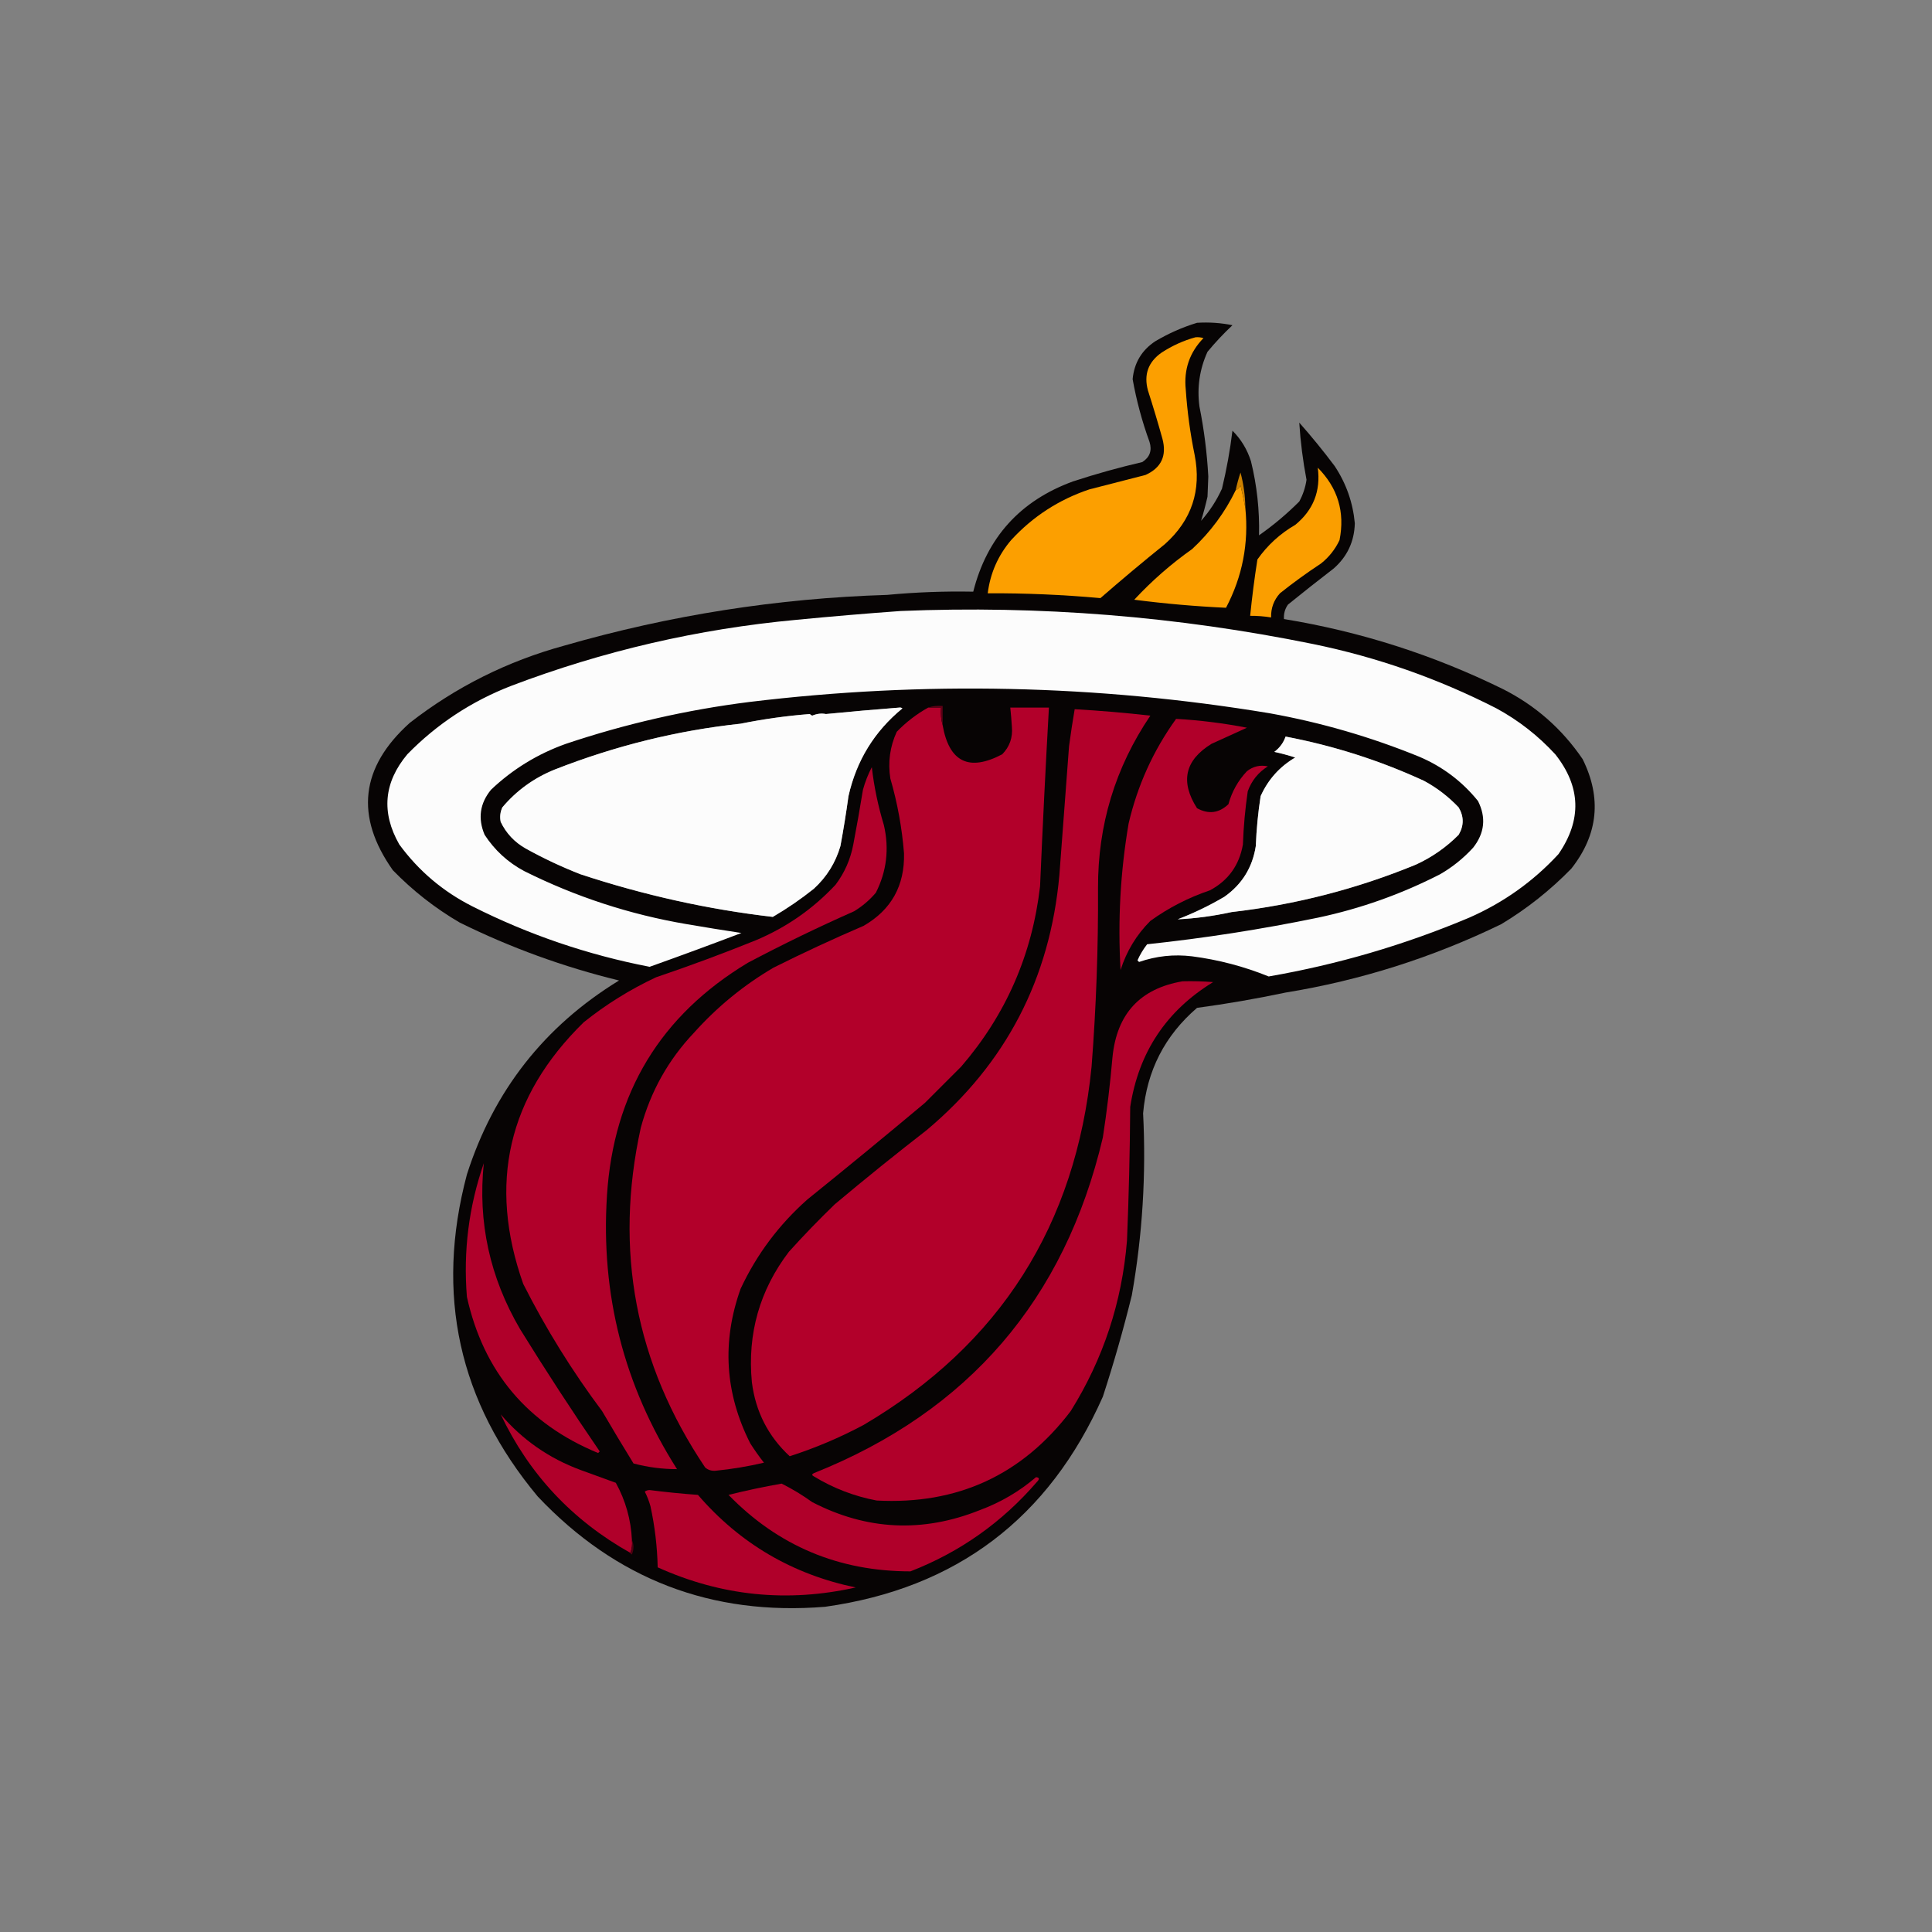 <?xml version="1.0" encoding="UTF-8"?>
<!DOCTYPE svg PUBLIC "-//W3C//DTD SVG 1.1//EN" "http://www.w3.org/Graphics/SVG/1.1/DTD/svg11.dtd">
<svg xmlns="http://www.w3.org/2000/svg" version="1.1" width="1200px" height="1200px" style="shape-rendering:geometricPrecision; text-rendering:geometricPrecision; image-rendering:optimizeQuality; fill-rule:evenodd; clip-rule:evenodd" xmlns:xlink="http://www.w3.org/1999/xlink">
<rect width="100%" height="100%" fill="#808080" stroke="none"/>
<g><path style="opacity:0.966" fill="#040101" d="M 743.5,200.5 C 751.008,200.038 758.342,200.538 765.5,202C 759.967,207.198 754.8,212.698 750,218.5C 745.085,229.327 743.418,240.66 745,252.5C 747.877,266.88 749.71,281.38 750.5,296C 750.333,300.167 750.167,304.333 750,308.5C 748.828,313.661 747.495,318.661 746,323.5C 751.329,317.516 755.663,310.849 759,303.5C 761.857,291.617 764.024,279.617 765.5,267.5C 770.839,272.832 774.673,279.165 777,286.5C 780.713,301.598 782.38,316.931 782,332.5C 790.919,326.252 799.252,319.252 807,311.5C 809.311,307.233 810.811,302.733 811.5,298C 809.253,286.267 807.753,274.434 807,262.5C 814.712,271.21 822.045,280.21 829,289.5C 836.142,300.284 840.308,312.117 841.5,325C 841.212,336.24 836.879,345.574 828.5,353C 818.909,360.38 809.409,367.88 800,375.5C 798.092,378.206 797.259,381.206 797.5,384.5C 845.056,392.297 890.389,406.797 933.5,428C 953.71,438.206 970.21,452.706 983,471.5C 994.963,495.679 992.63,518.345 976,539.5C 962.939,552.903 948.439,564.403 932.5,574C 889.73,594.76 845.063,608.926 798.5,616.5C 780.023,620.394 761.69,623.56 743.5,626C 723.468,643.229 712.301,665.063 710,691.5C 711.941,729.439 709.608,767.106 703,804.5C 697.778,825.719 691.778,846.719 685,867.5C 651.483,943.053 593.983,986.553 512.5,998C 442.062,1003.74 382.562,980.908 334,929.5C 284.891,870.643 270.225,803.976 290,729.5C 306.6,677.576 338.1,637.409 384.5,609C 350.083,600.612 317.083,588.612 285.5,573C 270.233,564.075 256.4,553.241 244,540.5C 220.364,507.047 223.864,476.547 254.5,449C 283.153,426.674 315.153,410.674 350.5,401C 416.026,382.107 482.86,371.607 551,369.5C 568.736,367.826 586.569,367.16 604.5,367.5C 613.014,333.812 633.681,310.979 666.5,299C 680.659,294.368 694.992,290.368 709.5,287C 714.152,284.013 715.652,279.846 714,274.5C 709.371,261.783 705.871,248.783 703.5,235.5C 704.462,225.402 709.128,217.569 717.5,212C 725.804,207.076 734.471,203.243 743.5,200.5 Z M 558.5,439.5 C 559.239,439.369 559.906,439.536 560.5,440C 543.118,454.248 531.952,472.414 527,494.5C 525.578,504.875 523.911,515.209 522,525.5C 518.98,535.858 513.48,544.692 505.5,552C 497.434,558.451 488.934,564.284 480,569.5C 439.856,564.861 400.023,556.027 360.5,543C 348.825,538.439 337.492,533.106 326.5,527C 319.588,523.089 314.421,517.589 311,510.5C 310.348,507.406 310.682,504.406 312,501.5C 320.829,491.021 331.662,483.187 344.5,478C 382.191,463.217 420.691,453.717 460,449.5C 474.401,446.602 488.735,444.602 503,443.5C 503.414,443.957 503.914,444.291 504.5,444.5C 507.399,443.273 510.233,442.939 513,443.5C 528.291,441.998 543.457,440.664 558.5,439.5 Z M 798.5,457.5 C 828.397,463.189 857.063,472.356 884.5,485C 892.499,489.322 899.666,494.822 906,501.5C 909.333,507.167 909.333,512.833 906,518.5C 898.268,526.279 889.435,532.446 879.5,537C 842.83,552.102 804.664,561.936 765,566.5C 753.735,568.968 742.568,570.468 731.5,571C 741.564,567.135 751.23,562.468 760.5,557C 771.449,549.272 777.949,538.772 780,525.5C 780.406,515.107 781.406,504.773 783,494.5C 787.647,484.18 794.814,476.18 804.5,470.5C 800.236,469.121 795.902,467.955 791.5,467C 794.848,464.499 797.182,461.332 798.5,457.5 Z"/></g>
<g><path style="opacity:1" fill="#fc9f00" d="M 742.5,209.5 C 744.199,209.34 745.866,209.506 747.5,210C 738.871,218.885 735.204,229.551 736.5,242C 737.422,255.615 739.256,269.115 742,282.5C 746.354,304.612 740.187,323.112 723.5,338C 709.905,348.948 696.572,360.115 683.5,371.5C 660.218,369.392 636.884,368.392 613.5,368.5C 615.056,356.056 619.889,345.056 628,335.5C 641.453,320.854 657.62,310.354 676.5,304C 688.171,300.998 699.838,297.998 711.5,295C 721.321,290.564 724.821,283.064 722,272.5C 719.198,262.429 716.198,252.429 713,242.5C 710.345,232.649 713.178,224.816 721.5,219C 728.095,214.698 735.095,211.531 742.5,209.5 Z"/></g>
<g><path style="opacity:1" fill="#fa9e00" d="M 818.5,290.5 C 830.969,303.077 835.469,318.077 832,335.5C 829.309,341.197 825.475,346.03 820.5,350C 811.72,355.78 803.22,361.946 795,368.5C 791.187,372.739 789.354,377.739 789.5,383.5C 785.202,382.8 780.869,382.467 776.5,382.5C 777.67,370.785 779.17,359.118 781,347.5C 787.246,338.622 795.08,331.455 804.5,326C 815.727,316.83 820.394,304.996 818.5,290.5 Z"/></g>
<g><path style="opacity:1" fill="#cd8100" d="M 773.5,315.5 C 772.668,310.932 771.668,306.265 770.5,301.5C 769.859,302.993 768.859,303.993 767.5,304.5C 768.292,300.789 769.292,297.122 770.5,293.5C 772.434,300.702 773.434,308.035 773.5,315.5 Z"/></g>
<g><path style="opacity:1" fill="#fb9f00" d="M 773.5,315.5 C 775.705,337.418 771.705,358.085 761.5,377.5C 742.517,376.623 723.517,374.956 704.5,372.5C 715.438,360.725 727.438,350.225 740.5,341C 751.85,330.422 760.85,318.255 767.5,304.5C 768.859,303.993 769.859,302.993 770.5,301.5C 771.668,306.265 772.668,310.932 773.5,315.5 Z"/></g>
<g><path style="opacity:1" fill="#fcfcfc" d="M 559.5,379.5 C 645.696,375.968 731.029,382.802 815.5,400C 855.338,408.168 893.338,421.501 929.5,440C 943.206,447.447 955.373,456.947 966,468.5C 981.935,488.614 982.602,509.281 968,530.5C 952.328,547.484 933.828,560.651 912.5,570C 872.367,586.907 830.867,599.074 788,606.5C 772.732,600.301 756.898,596.135 740.5,594C 729.202,592.613 718.202,593.78 707.5,597.5C 707.167,597.167 706.833,596.833 706.5,596.5C 708.102,592.905 710.102,589.571 712.5,586.5C 748.088,582.725 783.421,577.225 818.5,570C 845.039,564.376 870.373,555.376 894.5,543C 902.156,538.58 908.989,533.08 915,526.5C 922.159,517.403 923.159,507.736 918,497.5C 908.15,485.318 895.983,476.151 881.5,470C 851.467,457.741 820.467,448.741 788.5,443C 681.181,425.238 573.514,422.904 465.5,436C 426.603,440.892 388.603,449.558 351.5,462C 333.928,468.264 318.428,477.764 305,490.5C 298.045,498.978 296.712,508.311 301,518.5C 307.263,528.097 315.43,535.597 325.5,541C 357.536,557.007 391.203,568.007 426.5,574C 437.819,575.942 449.152,577.775 460.5,579.5C 441.581,586.696 422.581,593.696 403.5,600.5C 365.085,593.084 328.418,580.584 293.5,563C 275.216,553.786 260.05,540.952 248,524.5C 236.702,504.664 238.369,485.997 253,468.5C 271.363,449.724 292.863,435.558 317.5,426C 374.576,404.317 433.576,390.65 494.5,385C 516.298,382.885 537.964,381.051 559.5,379.5 Z M 558.5,439.5 C 543.457,440.664 528.291,441.998 513,443.5C 510.233,442.939 507.399,443.273 504.5,444.5C 503.914,444.291 503.414,443.957 503,443.5C 488.735,444.602 474.401,446.602 460,449.5C 420.691,453.717 382.191,463.217 344.5,478C 331.662,483.187 320.829,491.021 312,501.5C 310.682,504.406 310.348,507.406 311,510.5C 314.421,517.589 319.588,523.089 326.5,527C 337.492,533.106 348.825,538.439 360.5,543C 400.023,556.027 439.856,564.861 480,569.5C 488.934,564.284 497.434,558.451 505.5,552C 513.48,544.692 518.98,535.858 522,525.5C 523.911,515.209 525.578,504.875 527,494.5C 531.952,472.414 543.118,454.248 560.5,440C 559.906,439.536 559.239,439.369 558.5,439.5 Z M 798.5,457.5 C 797.182,461.332 794.848,464.499 791.5,467C 795.902,467.955 800.236,469.121 804.5,470.5C 794.814,476.18 787.647,484.18 783,494.5C 781.406,504.773 780.406,515.107 780,525.5C 777.949,538.772 771.449,549.272 760.5,557C 751.23,562.468 741.564,567.135 731.5,571C 742.568,570.468 753.735,568.968 765,566.5C 804.664,561.936 842.83,552.102 879.5,537C 889.435,532.446 898.268,526.279 906,518.5C 909.333,512.833 909.333,507.167 906,501.5C 899.666,494.822 892.499,489.322 884.5,485C 857.063,472.356 828.397,463.189 798.5,457.5 Z"/></g>
<g><path style="opacity:1" fill="#b2002a" d="M 576.5,439.5 C 579.167,439.5 581.833,439.5 584.5,439.5C 584.185,443.371 584.518,447.038 585.5,450.5C 589.565,473.365 601.898,479.365 622.5,468.5C 627.093,463.818 629.093,458.152 628.5,451.5C 628.261,447.484 627.928,443.484 627.5,439.5C 635.5,439.5 643.5,439.5 651.5,439.5C 649.427,476.484 647.594,513.484 646,550.5C 641.077,592.996 624.744,630.329 597,662.5C 589.5,670 582,677.5 574.5,685C 550.351,705.239 526.017,725.239 501.5,745C 483.788,760.696 469.955,779.196 460,800.5C 448.259,833.411 450.259,865.411 466,896.5C 468.639,900.639 471.472,904.639 474.5,908.5C 464.641,910.817 454.641,912.484 444.5,913.5C 441.989,913.712 439.822,913.045 438,911.5C 394.632,846.97 381.298,776.636 398,700.5C 404.1,677.954 415.1,658.287 431,641.5C 445.467,625.352 461.967,611.852 480.5,601C 498.927,591.786 517.593,583.12 536.5,575C 553.647,565.051 561.98,550.051 561.5,530C 560.243,514.198 557.41,498.698 553,483.5C 551.429,473.385 552.762,463.718 557,454.5C 562.806,448.519 569.306,443.519 576.5,439.5 Z"/></g>
<g><path style="opacity:1" fill="#b2002a" d="M 667.5,440.5 C 683.207,441.392 698.874,442.725 714.5,444.5C 692.711,476.71 681.878,512.376 682,551.5C 682.194,588.561 680.861,625.561 678,662.5C 668.227,760.97 621.06,835.136 536.5,885C 521.744,892.878 506.411,899.378 490.5,904.5C 477.134,892.104 469.301,876.771 467,858.5C 464.148,828.402 471.815,801.402 490,777.5C 499.136,767.363 508.636,757.53 518.5,748C 537.211,732.287 556.211,716.954 575.5,702C 624.724,660.726 652.224,607.893 658,543.5C 660,516.83 662,490.163 664,463.5C 665.029,455.799 666.195,448.132 667.5,440.5 Z"/></g>
<g><path style="opacity:1" fill="#5f0016" d="M 576.5,439.5 C 579.287,438.523 582.287,438.19 585.5,438.5C 585.5,442.5 585.5,446.5 585.5,450.5C 584.518,447.038 584.185,443.371 584.5,439.5C 581.833,439.5 579.167,439.5 576.5,439.5 Z"/></g>
<g><path style="opacity:1" fill="#b1002a" d="M 730.5,446.5 C 745.283,447.348 759.949,449.181 774.5,452C 767.167,455.333 759.833,458.667 752.5,462C 735.938,472.173 732.938,485.506 743.5,502C 750.646,505.91 757.146,505.077 763,499.5C 765.158,491.679 768.992,484.845 774.5,479C 778.387,475.97 782.72,474.97 787.5,476C 781.556,479.715 777.389,484.882 775,491.5C 773.39,502.43 772.39,513.43 772,524.5C 769.749,537.401 762.915,546.901 751.5,553C 738.165,557.5 725.831,563.834 714.5,572C 705.887,580.628 699.72,590.795 696,602.5C 694.217,571.958 695.884,541.625 701,511.5C 706.544,487.755 716.377,466.088 730.5,446.5 Z"/></g>
<g><path style="opacity:1" fill="#b1002a" d="M 541.5,476.5 C 542.885,488.586 545.385,500.586 549,512.5C 552.399,527.209 550.733,541.209 544,554.5C 540.088,559.083 535.588,562.917 530.5,566C 508.119,575.903 486.119,586.57 464.5,598C 410.217,630.685 381.051,678.852 377,742.5C 373.043,804.007 387.543,860.673 420.5,912.5C 411.539,912.532 402.539,911.365 393.5,909C 386.874,898.25 380.374,887.416 374,876.5C 355.412,851.676 339.079,825.343 325,797.5C 302.984,735.229 315.484,681.063 362.5,635C 376.324,623.914 391.324,614.58 407.5,607C 428.398,599.923 449.065,592.257 469.5,584C 488.486,576.006 504.986,564.506 519,549.5C 524.591,542.077 528.258,533.744 530,524.5C 532.163,513.19 534.163,501.857 536,490.5C 537.351,485.607 539.185,480.94 541.5,476.5 Z"/></g>
<g><path style="opacity:1" fill="#b1002a" d="M 734.5,609.5 C 740.842,609.334 747.175,609.5 753.5,610C 724.427,627.771 707.26,653.605 702,687.5C 701.802,715.18 701.135,742.847 700,770.5C 696.905,808.784 685.238,844.118 665,876.5C 634.802,916.176 594.635,934.676 544.5,932C 530.575,929.359 517.575,924.359 505.5,917C 504.167,916.333 504.167,915.667 505.5,915C 601.479,876.683 661.312,807.183 685,706.5C 687.55,689.901 689.55,673.234 691,656.5C 693.693,629.648 708.193,613.982 734.5,609.5 Z"/></g>
<g><path style="opacity:1" fill="#b0002a" d="M 300.5,722.5 C 296.711,759.043 304.211,793.376 323,825.5C 338.91,851.238 355.41,876.571 372.5,901.5C 372.167,901.833 371.833,902.167 371.5,902.5C 327.506,884.337 300.339,852.003 290,805.5C 287.695,777.077 291.195,749.411 300.5,722.5 Z"/></g>
<g><path style="opacity:1" fill="#b0002a" d="M 392.5,956.5 C 392.806,959.385 392.473,962.052 391.5,964.5C 355.413,944.254 328.58,915.588 311,878.5C 324.436,894.249 340.936,905.749 360.5,913C 367.843,915.673 375.177,918.34 382.5,921C 388.575,932.058 391.908,943.891 392.5,956.5 Z"/></g>
<g><path style="opacity:1" fill="#b0002a" d="M 643.5,917.5 C 645.646,917.696 645.812,918.696 644,920.5C 622.415,945.537 596.248,964.037 565.5,976C 520.978,976.006 483.311,960.173 452.5,928.5C 463.326,925.8 474.326,923.467 485.5,921.5C 492.078,924.795 498.412,928.629 504.5,933C 538.338,950.492 573.005,952.158 608.5,938C 621.513,933.171 633.179,926.338 643.5,917.5 Z"/></g>
<g><path style="opacity:1" fill="#b0002a" d="M 400.5,926.5 C 401.274,925.853 402.274,925.52 403.5,925.5C 413.47,926.779 423.47,927.779 433.5,928.5C 459.559,958.704 492.226,977.871 531.5,986C 489.084,995.517 448.084,991.351 408.5,973.5C 408.226,960.67 406.726,948.004 404,935.5C 403.1,932.282 401.933,929.282 400.5,926.5 Z"/></g>
<g><path style="opacity:1" fill="#4d0011" d="M 392.5,956.5 C 393.803,959.355 393.803,962.355 392.5,965.5C 391.893,965.376 391.56,965.043 391.5,964.5C 392.473,962.052 392.806,959.385 392.5,956.5 Z"/></g>
</svg>
